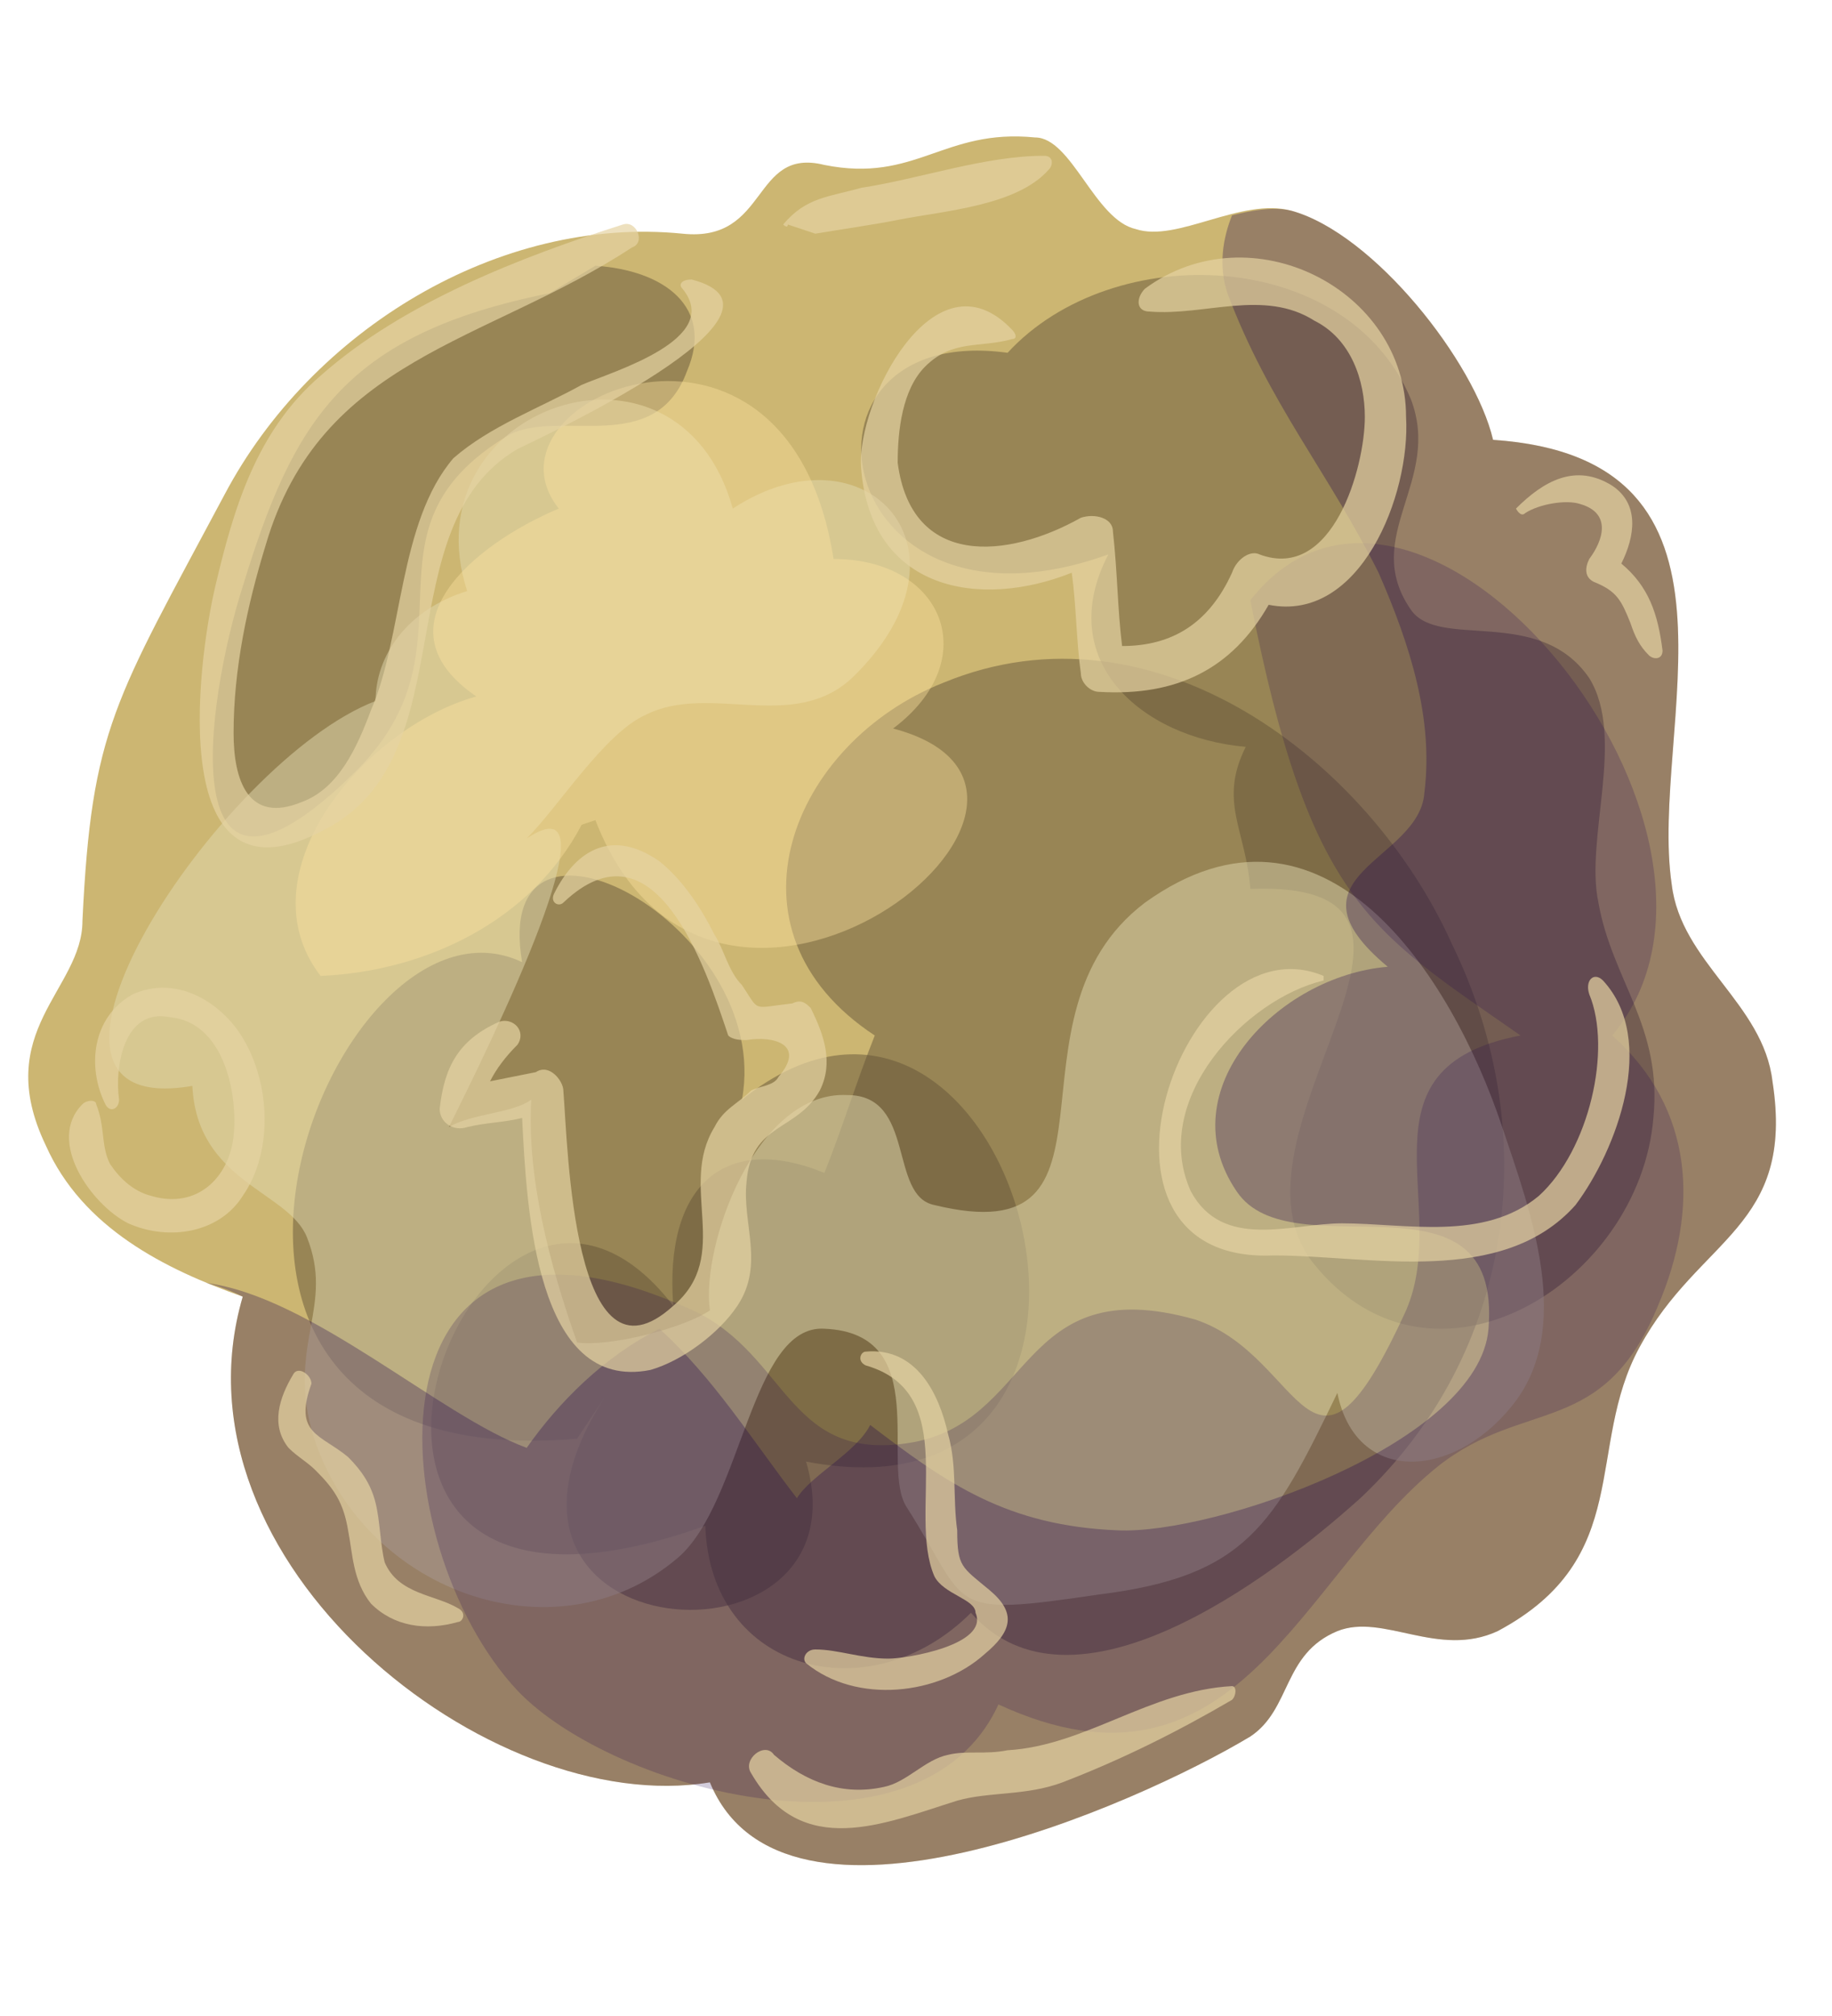 <svg version="1.2" xmlns="http://www.w3.org/2000/svg" viewBox="0 0 40 44" width="40" height="44">
	<title>planets</title>
	<style>
		.s0 { fill: #ccb672 } 
		.s1 { opacity: .5;fill: #655538 } 
		.s2 { opacity: .5;fill: #e3dbb1 } 
		.s3 { opacity: .3;fill: #21004c } 
		.s4 { opacity: .2;fill: #21004c } 
		.s5 { opacity: .4;mix-blend-mode: overlay;fill: #ffe4a1 } 
		.s6 { opacity: .7;fill: #e6d4a3 } 
	</style>
	<g id="planets">
		<g id="-e-">
			<path id="&lt;Path&gt;" class="s0" d="m5.3 28.3c-1.7-0.6-3.5-1.5-4.3-3.3-1.2-2.5 0.8-3.4 0.8-4.9 0.2-4.2 0.7-4.8 3.1-9.3 1.9-3.6 6-6.1 10-5.7 1.9 0.2 1.5-1.9 3.1-1.5 2 0.4 2.6-0.8 4.6-0.6 0.8 0 1.3 1.8 2.2 2 0.9 0.3 2.3-0.7 3.4-0.4 1.8 0.5 4 3.3 4.4 5 6 0.4 3.4 6.3 3.9 9.7 0.2 1.7 2 2.6 2.2 4.3 0.5 3.2-1.6 3.4-2.9 5.8-1.2 2.2-0.1 4.6-3.1 6.2-1.3 0.6-2.5-0.4-3.5 0-1.2 0.5-1 1.7-1.9 2.3-2.5 1.5-10.2 4.9-11.8 1-4.8 0.8-11.9-4.8-10.2-10.6z"/>
			<path id="&lt;Path&gt;" class="s1" d="m22 7.7c2.3-2.5 7.4-2.3 8.8 1 0.7 1.8-1.1 3 0 4.6 0.6 0.9 2.8-0.1 3.9 1.5 0.8 1.3-0.1 3.5 0.2 4.9 0.3 1.7 1.4 2.7 1.2 4.7-0.3 3.6-4.8 6.4-7.4 3.2-2.3-2.8 4-8.4-1.4-8.2-0.1-1.3-0.7-1.9-0.1-3.1-2.3-0.2-4.2-1.9-3-4.2-6.1 2.2-7.3-5.1-2.2-4.4z"/>
			<path id="&lt;Path&gt;" class="s1" d="m12.6 31.4c-10.5 0.9-5.4-12.4-1.2-10.4-0.7-4.1 5.5-0.8 4.8 3 6-4.8 9.8 9.5 1.4 7.9 1.4 4.8-8 4.2-4.4-1.4z"/>
			<path id="&lt;Path&gt;" class="s1" d="m13 5.8c1.5 0.1 2.6 0.9 2 2.3-0.7 1.9-2.8 0.8-3.9 1.4-3.5 2.1-0.5 4.6-3.4 7.4-4 3.9-3.2-1.6-2.4-4.1 1.1-3.6 2.2-5.5 6.7-6.4z"/>
			<path id="&lt;Path&gt;" class="s1" d="m14.7 28.5c-4.4-5.7-9.6 8.5 0.7 4.8 0.1 3.2 3.6 4.1 5.8 1.9 2.2 2.5 6.5-0.7 8.5-2.5 3.4-3.2 4-8 2-12.1-1.8-4-6.5-7.6-11.1-5.7-3.3 1.3-5 5.4-1.5 7.7-0.4 1-0.7 2-1.1 3-2.2-0.9-3.5 0.3-3.3 2.9z"/>
			<path id="&lt;Path&gt;" class="s2" d="m29.2 30.4c-1.4 2.9-2 4-5.2 4.4-3.4 0.5-2.8 0.3-4.2-1.9-0.6-0.9 0.6-3.8-1.8-3.9-1.6-0.1-1.8 3.8-3.2 5-2.7 2.3-7 0.7-8-2.8-0.5-1.9 0.5-2.7-0.1-4.2-0.4-1-2.4-1.2-2.5-3.3-4.6 0.8 0.6-7.1 4-8.4 0-1 0.7-2 2-2.4-1.3-4 4.6-6.1 5.8-1.8 2.9-1.9 5.5 0.9 2.6 3.7-1.3 1.2-3.1 0.1-4.5 0.8-0.9 0.4-1.9 2-2.6 2.7 2.1-1.4-0.8 4.5-1.7 6.3 0.5-0.3 1.4-0.3 1.8-0.6-0.1 1.7 0.4 3.6 1 5.3 0.7 0.1 2.3-0.3 2.9-0.7-0.2-1.4 1-4.8 3-4.7 1.5 0 0.9 2.2 1.9 2.4 4.5 1.1 1.3-4.1 4.6-6.6 3.9-2.8 6.7 1.6 7.8 4.9 0.6 1.8 1.6 4.4 0.2 6.1-1.3 1.6-3.4 1.7-3.8-0.3z"/>
			<path id="&lt;Path&gt;" class="s3" d="m27.3 37.9c-2.5 1.5-10.2 4.9-11.8 1-4.8 0.8-11.9-4.8-10.2-10.6q-0.4-0.2-0.8-0.3c2.3 0.3 5.1 2.9 7 3.6 0.7-1 1.7-2 2.9-2.6 1.2 1.1 2 2.4 3 3.7 0.3-0.5 1.3-1 1.6-1.6 1.7 1.3 3 2.2 5.4 2.3 2.1 0.1 7.9-1.9 8.1-4.4 0.3-3.7-4.3-1.2-5.5-3-1.5-2.2 0.9-4.7 3.3-4.9-2.4-2 0.7-2.3 0.8-3.8 0.2-1.6-0.3-3.2-1-4.8-1.1-2.2-2.4-3.7-3.3-6.1-0.2-0.6-0.1-1.2 0.1-1.7 0.4-0.1 0.9-0.2 1.3-0.1 1.8 0.5 4 3.3 4.4 5 6 0.4 3.4 6.3 3.9 9.7 0.2 1.7 2 2.6 2.2 4.3 0.5 3.2-1.6 3.4-2.9 5.8-1.2 2.2-0.1 4.6-3.1 6.2-1.3 0.6-2.5-0.4-3.5 0-1.2 0.5-1 1.7-1.9 2.3z"/>
			<path id="&lt;Path&gt;" class="s4" d="m27.3 13.1c3.7-4.7 11.6 5.1 7.9 9.5 1.8 1.6 1.9 3.8 1 5.9-1.2 2.9-2.9 2-4.8 3.5-3 2.4-4.4 7.6-9.6 5.2-1.7 3.7-8.4 1.9-10.5-0.3-3-3.2-3.5-11.5 3.6-8.4 2.3 0.9 2.2 3.4 4.9 3 2.8-0.4 2.4-3.8 6.3-2.7 2.4 0.8 2.5 4.4 4.6-0.2 1-2.3-1.2-5.3 2.5-6-3.3-2.3-4.6-2.9-5.9-9.5z"/>
			<path id="&lt;Path&gt;" class="s5" d="m12.7 18c-1.1 2.1-3.4 3.2-5.7 3.3-1.7-2.2 0.9-5.4 3.4-6.1-2.2-1.5-0.1-3.3 1.8-4.1-1.9-2.4 5-5.3 6 1.1 2.4 0 3.3 2.2 1.3 3.7 5.3 1.4-3.9 8.7-6.5 2z"/>
			<path id="&lt;Path&gt;" class="s6" d="m4.7 12.8c0.4-1.7 0.9-3.4 2.3-4.6 1.8-1.6 4.4-2.6 6.6-3.3 0.3-0.1 0.5 0.4 0.2 0.5-3.2 2.1-6.8 2.4-8 6.5-0.4 1.3-0.7 2.7-0.7 4.1 0 1 0.3 2 1.5 1.5 0.8-0.3 1.2-1.2 1.5-2 0.7-1.6 0.6-4.1 1.8-5.5 0.8-0.7 1.9-1.1 2.8-1.6 0.7-0.3 3.1-1 2.2-2.1-0.1-0.1 0-0.2 0.2-0.2 2.7 0.7-3.4 3.5-3.8 3.7-2.9 1.7-1.1 6.7-4.2 8.3-3.5 1.9-2.8-3.6-2.4-5.3z"/>
			<path id="&lt;Path&gt;" class="s6" d="m11.4 24.4c-0.4 0.1-0.8 0.1-1.2 0.2-0.3 0.1-0.6-0.1-0.6-0.4 0.1-0.9 0.4-1.5 1.3-1.9 0.3-0.1 0.6 0.2 0.4 0.5q-0.4 0.4-0.6 0.8 0.5-0.1 1-0.2c0.3-0.2 0.6 0.2 0.6 0.4 0.1 1.2 0.2 6.7 2.4 4.7 1.3-1.1 0.1-2.6 0.9-3.9 0.2-0.4 0.5-0.5 0.8-0.8 0.2-0.1 0.5-0.1 0.6-0.3 0.6-0.7-0.1-0.9-0.7-0.8-0.1 0-0.3 0-0.4-0.1-0.5-1.5-1.6-4.8-3.6-2.9-0.1 0.1-0.3 0-0.2-0.2 0.5-1 1.3-1.4 2.3-0.7 0.5 0.4 0.9 1 1.2 1.6 0.2 0.3 0.3 0.8 0.6 1.1 0.4 0.6 0.2 0.5 1.1 0.4 0.2-0.1 0.3 0 0.4 0.1 0.3 0.6 0.5 1.2 0.2 1.8-0.5 0.9-1.5 0.7-1.6 2-0.1 0.9 0.4 1.8-0.2 2.7-0.4 0.6-1.2 1.2-1.9 1.4-2.5 0.5-2.7-3.5-2.8-5.5z"/>
			<path id="&lt;Path&gt;" class="s6" d="m24 15.1c-0.2 0-0.4-0.2-0.4-0.4-0.1-0.7-0.1-1.5-0.2-2.2-2 0.8-4.4 0.4-4.6-2.3-0.1-1.4 1.6-4.8 3.3-3 0.1 0.1 0.1 0.2 0 0.2-0.7 0.2-1.3 0-1.9 0.6-0.5 0.5-0.6 1.4-0.6 2.1 0.3 2.3 2.4 2.1 4 1.2 0.3-0.1 0.7 0 0.7 0.3 0.1 0.9 0.1 1.7 0.2 2.5 1.1 0 1.9-0.5 2.4-1.6 0.1-0.3 0.4-0.5 0.6-0.4 1.6 0.6 2.3-1.9 2.3-3 0-0.8-0.3-1.7-1.1-2.1-1.1-0.7-2.4-0.1-3.6-0.2-0.3 0-0.3-0.3-0.1-0.5 2.3-1.7 5.7 0 5.7 2.8 0.1 1.7-1 4.5-3 4.1-0.8 1.4-2 2-3.7 1.9z"/>
			<path id="&lt;Path&gt;" class="s6" d="m2.8 26.7c-0.8-0.4-1.8-1.8-1-2.6 0.1-0.1 0.3-0.1 0.3 0 0.2 0.5 0.1 0.9 0.3 1.3 0.2 0.3 0.5 0.6 0.9 0.7 1 0.3 1.7-0.4 1.8-1.3 0.1-0.9-0.2-2.5-1.4-2.6-1-0.2-1.2 1.1-1.1 1.8 0 0.2-0.2 0.3-0.3 0.1-0.4-0.8-0.3-1.9 0.6-2.4 0.9-0.4 1.8 0.1 2.3 0.8 0.7 1 0.8 2.6 0.1 3.6-0.5 0.8-1.6 1-2.5 0.6z"/>
			<path id="&lt;Path&gt;" class="s6" d="m17.6 36.3c-0.1-0.1 0-0.3 0.2-0.3 0.5 0 1 0.2 1.6 0.2 0.4 0 2.2-0.3 1.9-1 0-0.3-0.7-0.4-0.9-0.8-0.6-1.4 0.6-4-1.5-4.6-0.2-0.1-0.1-0.3 0-0.3 1.1-0.1 1.6 0.9 1.8 1.8 0.2 0.7 0.1 1.4 0.2 2.1 0 0.8 0.1 0.8 0.7 1.3 0.6 0.5 0.5 0.9-0.1 1.4-1 0.9-2.8 1.1-3.9 0.2z"/>
			<path id="&lt;Path&gt;" class="s6" d="m20.9 39.3c-1.6 0.5-3.4 1.3-4.5-0.6-0.2-0.3 0.3-0.7 0.5-0.4 0.7 0.6 1.5 0.9 2.4 0.7 0.5-0.1 0.9-0.6 1.4-0.7 0.4-0.1 0.8 0 1.3-0.1 1.7-0.1 3.1-1.3 4.9-1.4 0.1 0 0.1 0.2 0 0.3-1.2 0.7-2.4 1.3-3.7 1.8-0.8 0.3-1.6 0.2-2.3 0.4z"/>
			<path id="&lt;Path&gt;" class="s6" d="m8.1 35c-0.4-0.5-0.4-1.1-0.5-1.6-0.1-0.6-0.3-0.9-0.7-1.3-0.2-0.2-0.4-0.3-0.6-0.5-0.4-0.5-0.2-1.1 0.1-1.6 0.1-0.2 0.4 0 0.4 0.2-0.4 1.1 0.2 1.1 0.8 1.6 0.3 0.3 0.5 0.6 0.6 1 0.1 0.4 0.1 0.9 0.2 1.3 0.3 0.7 1.1 0.7 1.6 1 0.2 0.1 0.1 0.3 0 0.3-0.7 0.2-1.4 0.1-1.9-0.4z"/>
			<path id="&lt;Path&gt;" class="s6" d="m36 14.3c-0.2-0.2-0.3-0.4-0.4-0.7-0.2-0.5-0.3-0.7-0.8-0.9-0.2-0.1-0.2-0.3-0.1-0.5 0.3-0.4 0.5-1-0.2-1.2-0.3-0.1-0.9 0-1.2 0.2-0.1 0.1-0.2-0.1-0.2-0.1 0.6-0.6 1.3-1 2.1-0.5 0.6 0.4 0.5 1.1 0.2 1.7 0.6 0.5 0.8 1.1 0.9 1.9 0 0.2-0.2 0.2-0.3 0.1z"/>
			<path id="&lt;Path&gt;" class="s6" d="m19.6 4.8c-0.5 0.1-1.2 0.2-1.8 0.3 0 0-0.6-0.2-0.6-0.2 0 0.1-0.1 0-0.1 0 0.5-0.6 1-0.6 1.7-0.8 1.3-0.2 2.7-0.7 4-0.7 0.2 0 0.2 0.2 0.1 0.3-0.7 0.8-2.3 0.9-3.3 1.1z"/>
			<path id="&lt;Path&gt;" class="s6" d="m27.8 27.4c-4.6 0.2-2-7.4 1.1-6.1 0 0 0 0.1 0 0.1-1.7 0.4-3.8 2.6-2.9 4.6 0.7 1.3 2.2 0.7 3.3 0.7 1.4 0 3.1 0.4 4.3-0.6 1.1-1 1.6-3.2 1.1-4.4-0.1-0.3 0.1-0.5 0.3-0.3 1.2 1.3 0.3 3.7-0.6 4.9-1.6 1.8-4.5 1.1-6.6 1.1z"/>
		</g>
	</g>
</svg>